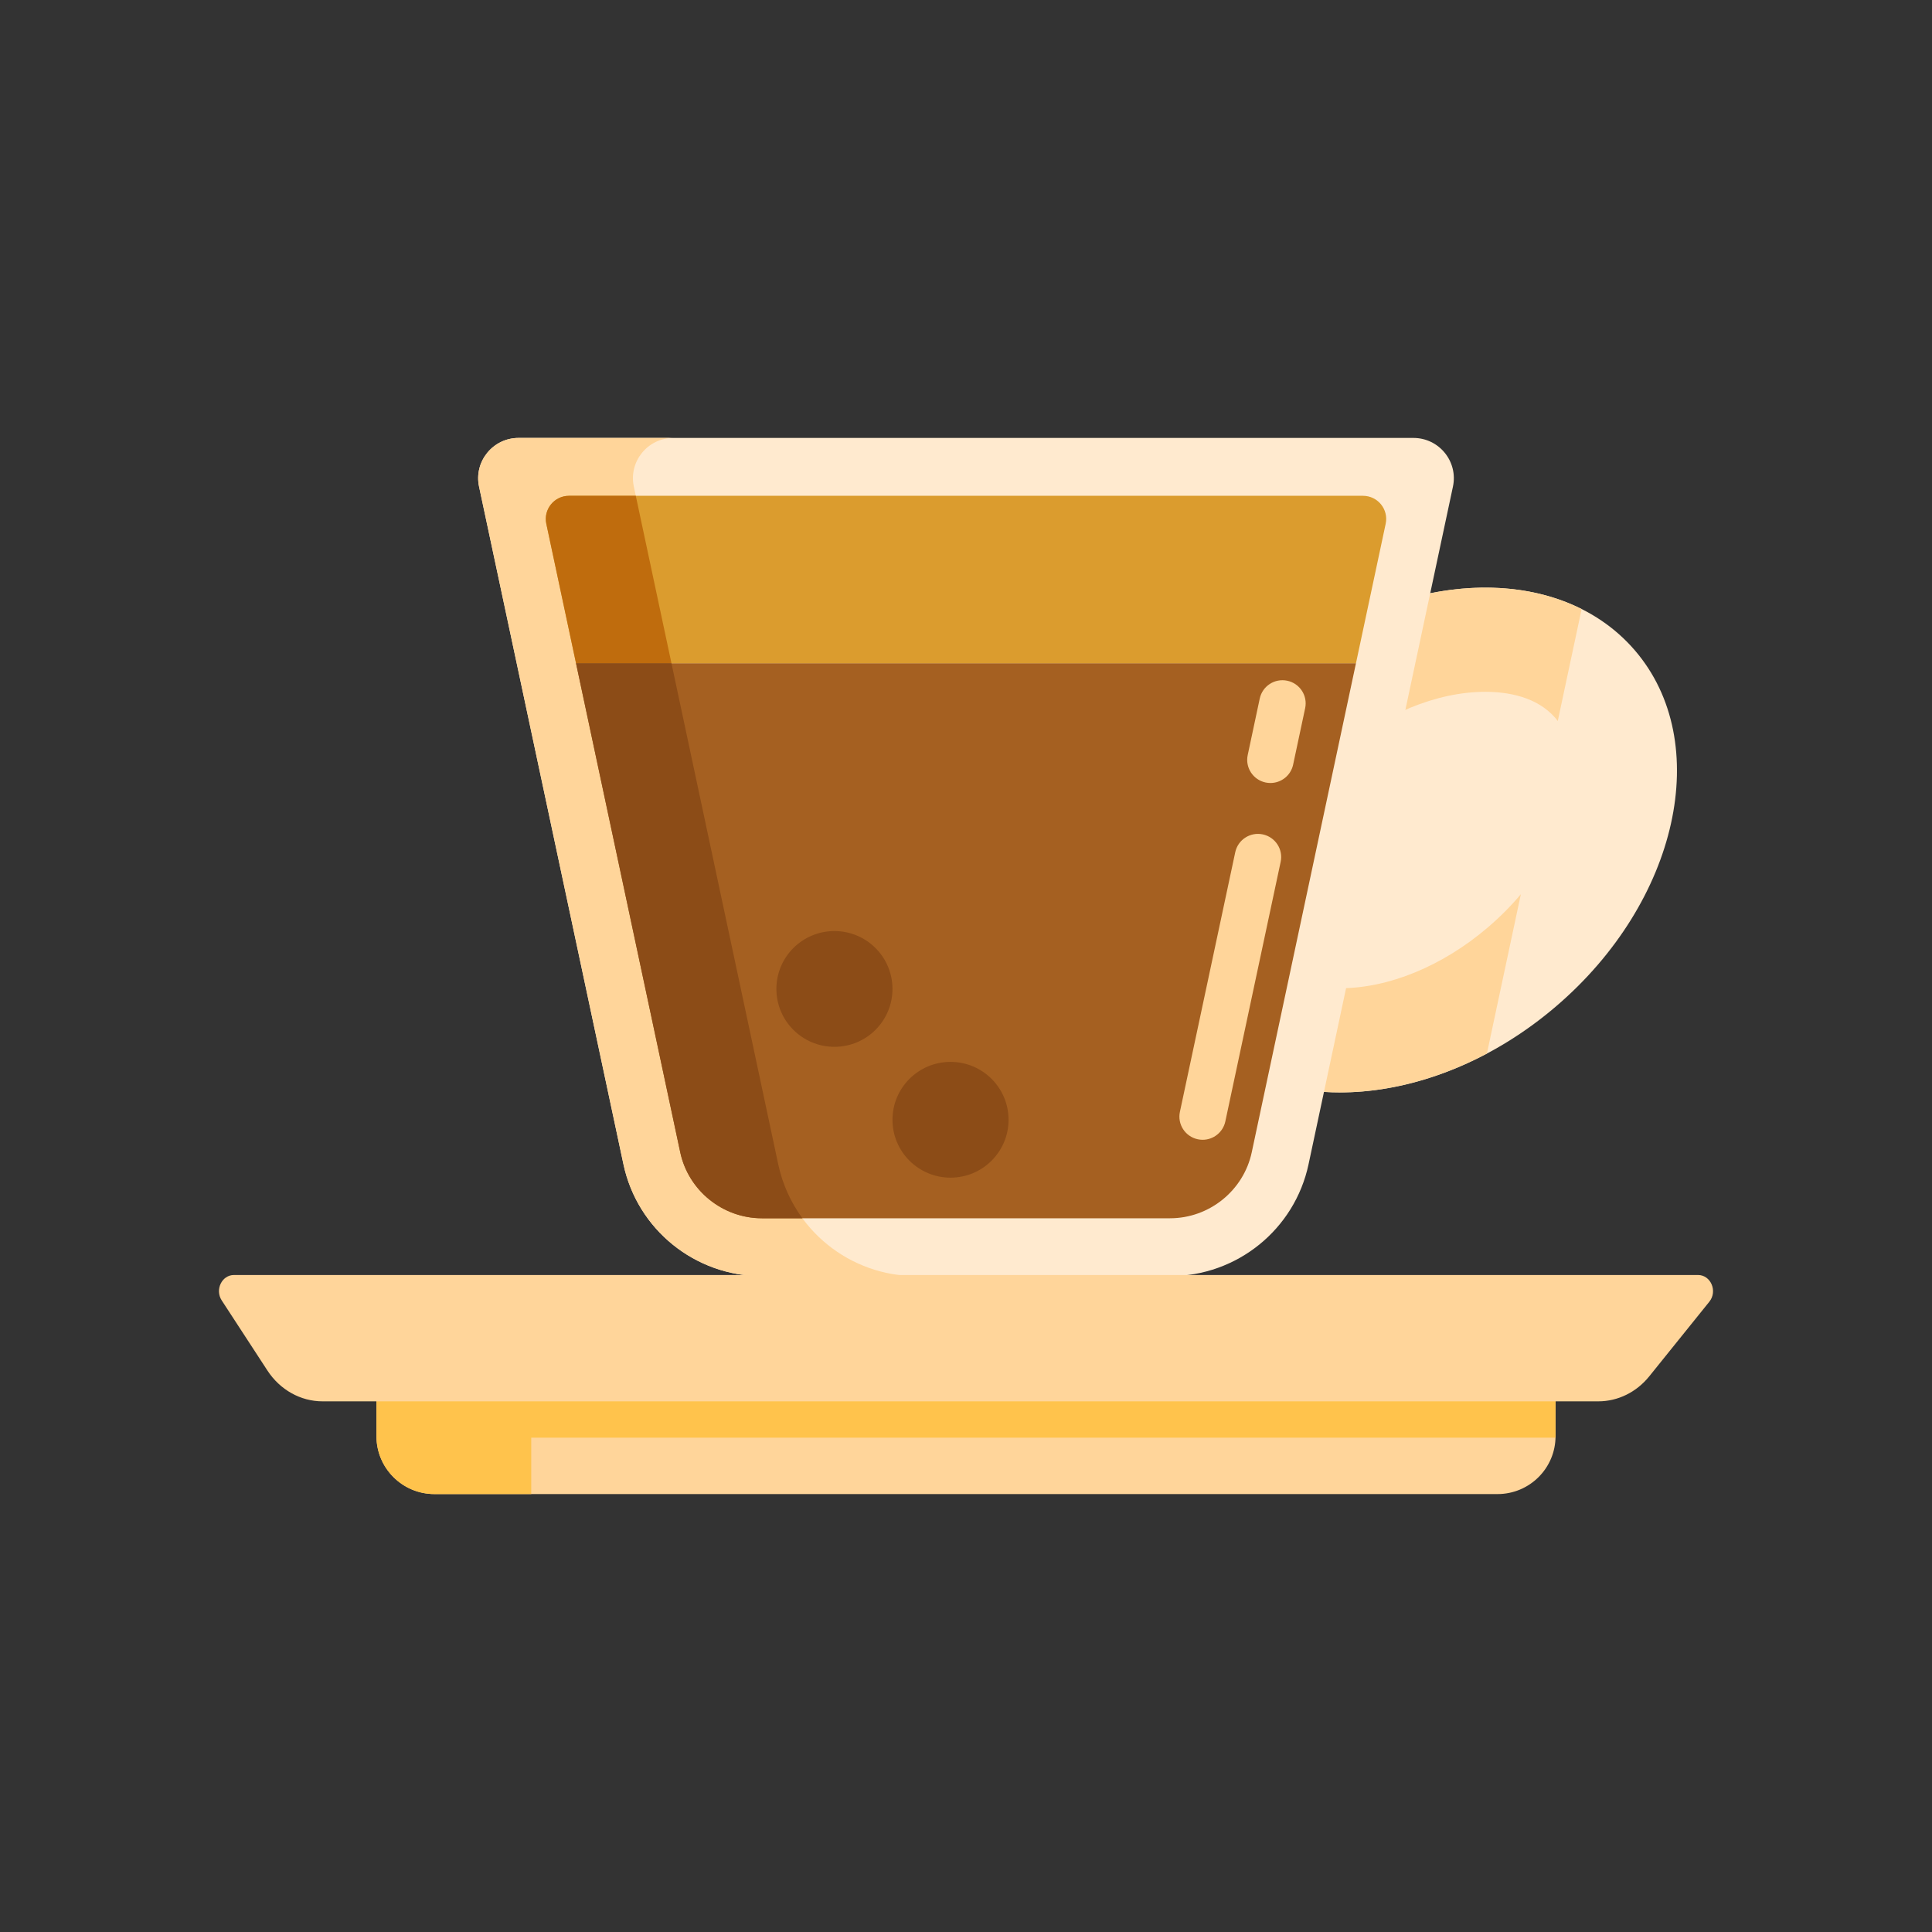 <?xml version="1.0" encoding="UTF-8"?>
<svg width="150px" height="150px" viewBox="0 0 150 150" version="1.1" xmlns="http://www.w3.org/2000/svg" xmlns:xlink="http://www.w3.org/1999/xlink">
    <rect x="0" y="0" width="150" height="150" fill="#333333" stroke="none"/>
    <title>Artboard</title>
    <g id="Artboard" stroke="none" stroke-width="1" fill="none" fill-rule="evenodd">
        <g id="Group-4" transform="translate(17, 34)" fill-rule="nonzero">
            <path d="M101.644,20.579 C103.027,24.251 101.159,30.485 95.509,35.309 C91.996,38.309 87.817,40.029 84.046,40.029 C84.046,40.029 84.046,40.029 84.045,40.029 C82.362,40.029 80.051,39.674 78.6,37.985 C75.844,34.775 77.325,27.312 83.856,21.736 C84.337,21.325 84.832,20.94 85.336,20.579 L73.93,20.579 C68.334,28.204 67.461,37.45 72.437,43.246 C78.569,50.389 91.262,49.587 100.786,41.455 C107.727,35.529 111.065,27.346 109.994,20.579 L101.644,20.579 L101.644,20.579 Z" id="Path" fill="#F9BB32"></path>
            <path d="M109.932,16.496 C103.799,9.354 91.107,10.156 81.583,18.287 C72.059,26.419 69.309,38.801 75.441,45.943 C81.573,53.085 94.265,52.283 103.79,44.151 C113.314,36.02 116.064,23.638 109.932,16.496 Z" id="Path" fill="#FFEACF"></path>
            <path d="M98.513,38.006 C95,41.005 90.822,42.726 87.05,42.726 C87.05,42.726 87.05,42.726 87.049,42.726 C85.366,42.726 83.055,42.371 81.604,40.681 C78.848,37.471 80.329,30.009 86.86,24.433 C90.373,21.433 94.552,19.713 98.324,19.713 C100.008,19.713 102.318,20.068 103.769,21.758 C106.525,24.967 105.044,32.43 98.513,38.006 Z" id="Path" fill="#FFEACF"></path>
            <path d="M81.583,18.287 C72.059,26.419 69.309,38.801 75.441,45.943 C80.479,51.811 89.944,52.312 98.444,47.796 L101.079,35.427 C100.332,36.315 99.479,37.181 98.513,38.006 C95,41.005 90.822,42.726 87.05,42.726 C87.05,42.726 87.05,42.726 87.049,42.726 C85.366,42.726 83.055,42.371 81.604,40.681 C78.848,37.471 80.329,30.009 86.86,24.433 C90.373,21.433 94.552,19.713 98.324,19.713 C100.008,19.713 102.318,20.068 103.769,21.758 C103.831,21.829 103.887,21.906 103.945,21.981 L105.798,13.286 C99.095,9.923 89.3,11.699 81.583,18.287 Z" id="Path" fill="#FFD59A"></path>
            <path d="M73.846,65.08 L42.154,65.08 C36.965,65.08 32.484,61.461 31.406,56.401 L20.194,3.782 C19.779,1.835 21.268,0.001 23.265,0.001 L92.735,0.001 C94.732,0.001 96.221,1.834 95.806,3.782 L84.594,56.401 C83.515,61.461 79.034,65.08 73.846,65.08 Z" id="Path" fill="#FFEACF"></path>
            <path d="M43.423,56.4 L32.211,3.781 C31.796,1.834 33.285,0 35.281,0 L23.265,0 C21.268,0 19.779,1.834 20.194,3.781 L31.406,56.4 C32.484,61.461 36.966,65.08 42.154,65.08 L54.17,65.08 C48.982,65.08 44.501,61.461 43.423,56.4 Z" id="Path" fill="#FFD59A"></path>
            <path d="M99.265,82 L16.734,82 C14.245,82 12.228,79.988 12.228,77.506 L12.228,70.73 L103.772,70.73 L103.772,77.506 C103.772,79.988 101.754,82 99.265,82 Z" id="Path" fill="#FFD59A"></path>
            <path d="M24.245,77.62 L103.766,77.62 C103.767,77.582 103.772,77.545 103.772,77.506 L103.772,70.73 L12.228,70.73 L12.228,77.506 C12.228,79.988 14.245,82 16.734,82 L24.245,82 L24.245,77.62 Z" id="Path" fill="#FFC34C"></path>
            <path d="M107.094,74.8 L8.043,74.8 C6.336,74.8 4.737,73.905 3.758,72.401 L0.213,66.962 C-0.328,66.132 0.224,64.991 1.165,64.991 L114.835,64.991 C115.831,64.991 116.366,66.252 115.714,67.063 L111.05,72.855 C110.056,74.09 108.613,74.8 107.094,74.8 Z" id="Path" fill="#FFD59A"></path>
            <path d="M27.722,17.493 L35.814,55.466 C36.446,58.433 39.112,60.586 42.153,60.586 L73.845,60.586 C76.887,60.586 79.553,58.433 80.185,55.466 L88.277,17.493 L27.722,17.493 Z" id="Path" fill="#A56021"></path>
            <path d="M88.821,4.494 L27.178,4.494 C26.032,4.494 25.177,5.547 25.415,6.665 L27.722,17.493 L88.277,17.493 L90.584,6.665 C90.823,5.547 89.967,4.494 88.821,4.494 Z" id="Path" fill="#DB9C2E"></path>
            <path d="M35.132,17.493 L32.362,4.494 L27.178,4.494 C26.032,4.494 25.177,5.547 25.415,6.665 L27.722,17.493 L35.132,17.493 L35.132,17.493 Z" id="Path" fill="#BF6C0D"></path>
            <path d="M81.636,26.792 C81.512,26.792 81.386,26.78 81.26,26.753 C80.286,26.546 79.665,25.592 79.872,24.621 L80.806,20.236 C81.013,19.265 81.97,18.645 82.944,18.852 C83.917,19.058 84.539,20.012 84.332,20.983 L83.398,25.368 C83.218,26.213 82.47,26.792 81.636,26.792 Z" id="Path" fill="#FFD59A"></path>
            <path d="M76.372,54.493 C76.248,54.493 76.122,54.48 75.996,54.453 C75.022,54.247 74.4,53.292 74.608,52.321 L78.904,32.167 C79.111,31.196 80.068,30.575 81.042,30.782 C82.016,30.989 82.638,31.943 82.43,32.914 L78.134,53.069 C77.953,53.913 77.205,54.493 76.372,54.493 Z" id="Path" fill="#FFD59A"></path>
            <ellipse id="Oval" fill="#8C4C17" cx="47.785" cy="42.781" rx="4.506" ry="4.494"></ellipse>
            <ellipse id="Oval" fill="#8C4C17" cx="56.798" cy="52.939" rx="4.506" ry="4.494"></ellipse>
            <path d="M43.423,56.4 L35.132,17.493 L27.722,17.493 L35.814,55.466 C36.446,58.433 39.112,60.586 42.154,60.586 L45.299,60.586 C44.406,59.368 43.754,57.952 43.423,56.4 Z" id="Path" fill="#8C4C17"></path>
        </g>
    </g>
</svg>